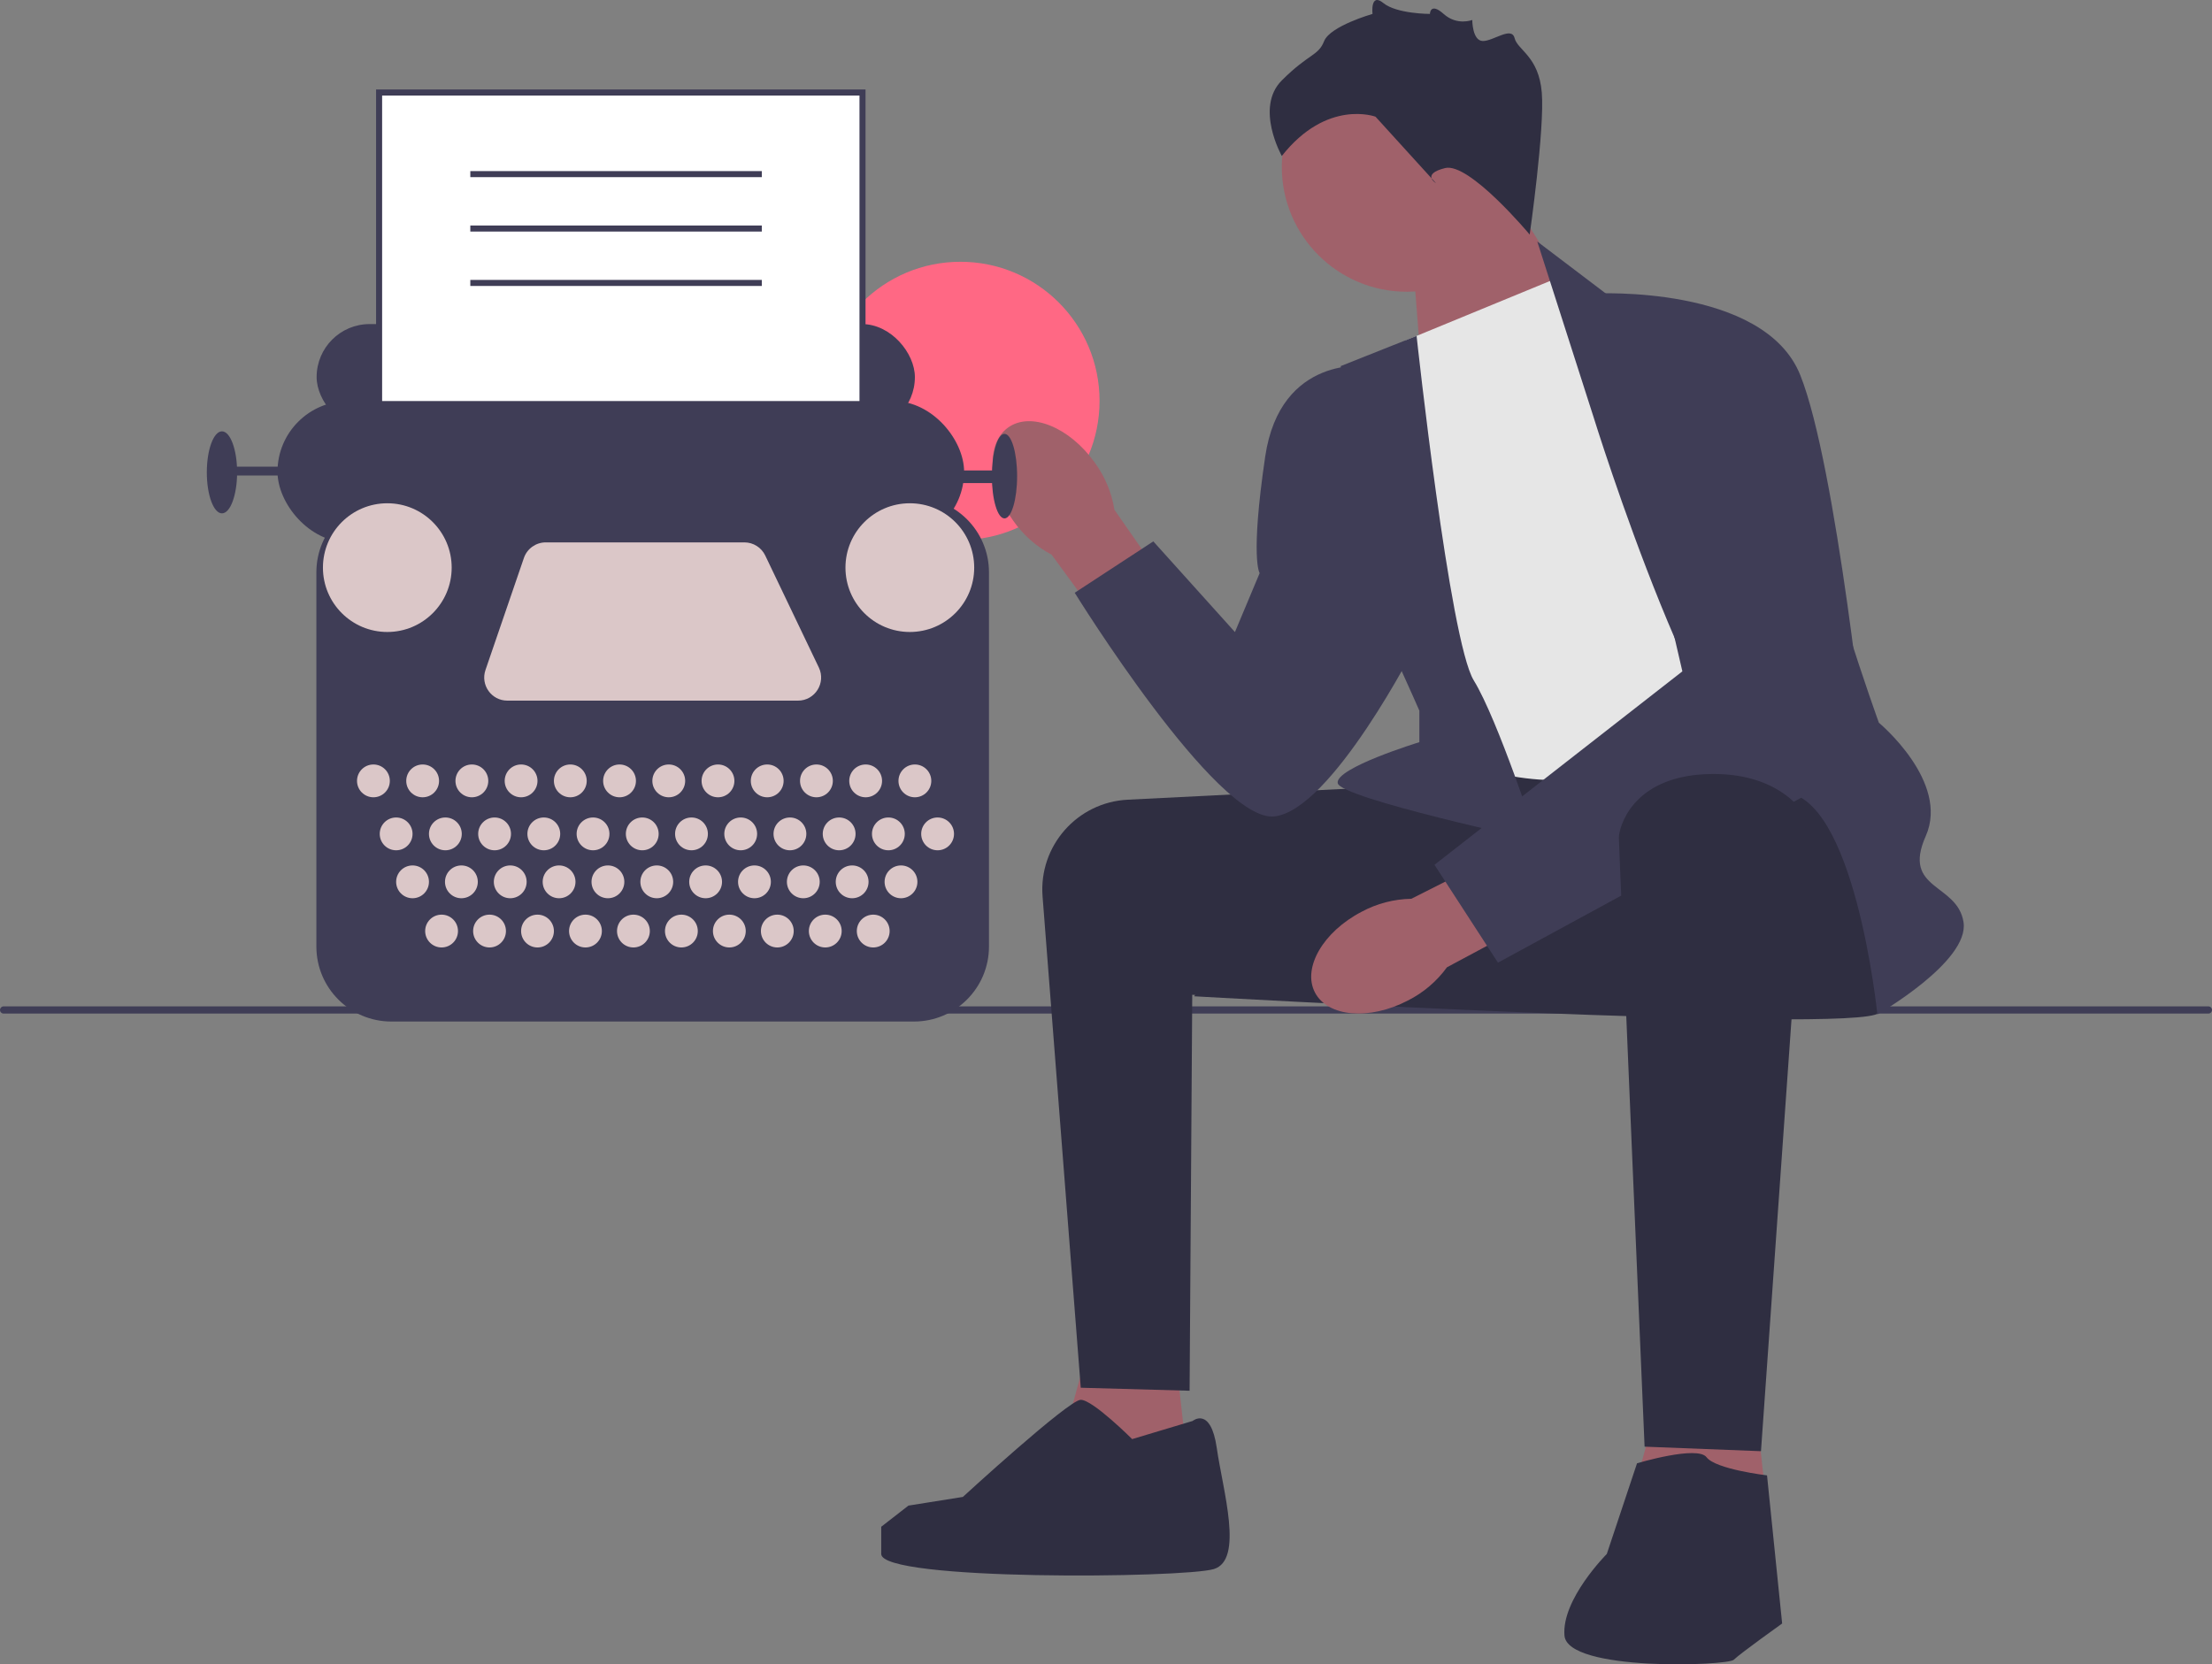 <svg xmlns="http://www.w3.org/2000/svg" width="731.67" height="550.618" viewBox="0 0 731.67 550.618" xmlns:xlink="http://www.w3.org/1999/xlink"><rect x="0" y="0" width="731.67" height="550.618" fill="#808080" stroke="none"/><circle cx="317.682" cy="132.627" r="46.021" fill="#ff6884"/><g><path d="M0,334.134c0,.66,.53,1.19,1.19,1.19H730.48c.66,0,1.19-.53,1.19-1.19,0-.66-.53-1.19-1.19-1.19H1.19c-.66,0-1.19,.53-1.19,1.19Z" fill="#3f3d56"/><g><polygon points="466.985 81.606 470.811 130.557 526.268 107.393 494.985 57.606 466.985 81.606" fill="#a0616a"/><circle cx="465.323" cy="55.181" r="41.339" fill="#a0616a"/><polygon points="387.985 440.606 394.985 503.393 345.985 496.606 361.985 438.606 387.985 440.606" fill="#a0616a"/><polygon points="578.985 449.606 585.985 512.393 536.985 505.606 552.985 447.606 578.985 449.606" fill="#a0616a"/><path d="M462.485,260.106c-.669,0-54.146,2.685-89.477,4.463-16.723,.841-29.452,15.315-28.155,32.009l12.632,162.528,36,1,.878-131,71.122,4-3-73Z" fill="#2f2e41"/><path d="M619.485,259.106s9,69,2,76c-7,7-226.5-5.5-226.5-5.5,0,0,48.154-69.537,56.827-71.519,8.673-1.981,146.673-8.981,146.673-8.981l21,10Z" fill="#2f2e41"/><path id="uuid-395a52e4-5c72-4314-a9bf-6720c6920e4c-178" d="M335.127,172.233c-8.359-11.691-9.103-25.48-1.662-30.799,7.441-5.319,20.247-.152,28.607,11.544,3.404,4.626,5.65,10,6.551,15.673l34.792,49.981-19.8,13.708-35.775-48.834c-5.078-2.688-9.437-6.554-12.714-11.273Z" fill="#a0616a"/><path id="uuid-2bcb0f29-4cb0-4836-b3e1-c42200070018-179" d="M465.674,331.017c-12.747,6.638-26.505,5.441-30.727-2.672-4.223-8.113,2.688-20.068,15.44-26.706,5.058-2.722,10.694-4.192,16.436-4.289l54.365-27.441,10.797,21.526-53.367,28.575c-3.374,4.65-7.812,8.425-12.944,11.008Z" fill="#a0616a"/><path d="M464.985,112.606l51-21,96,148s-67,15-90,18c-23,3-49-9-49-9l-8-136Z" fill="#e6e6e6"/><path d="M526.985,137.606l-18.5-57.709,24,18.209s68,45,68,64c0,19,21,77,21,77,0,0,23.5,19.5,15.5,37.5-8,18,10.5,15.5,12.5,28.5,2,13-28.5,30.5-28.5,30.5,0,0-7.5-73.5-31.5-73.5-24,0-62.5-124.5-62.5-124.5Z" fill="#3f3d56"/><path d="M468.568,111.13l-25.084,9.976s4,70,8,76,18,38,18,38v10.429s-28,8.571-27,13.571c1,5,66,19,66,19,0,0-13-40-21-53-8-13-18.916-113.976-18.916-113.976Z" fill="#3f3d56"/><path d="M527.485,97.106s56-3,68,27c12,30,22,128,22,128l-122,66.374-21-32.374,82-64-29-125Z" fill="#3f3d56"/><path d="M452.485,121.106s-29-4-34,30-1.823,38.5-1.823,38.5l-8.177,19.5-27-30-26,17s47,76,66,74c19-2,47-57,47-57l-16-92Z" fill="#3f3d56"/><path d="M597.323,270.145l-14.839,209.961-38.5-1.5s-8.5-198.5-8.5-201.5c0-3,4-20,29-21,25-1,32.839,14.039,32.839,14.039Z" fill="#2f2e41"/><path d="M541.485,484.106s20-6,23-2c3,4,20,6,20,6l5,49s-14,10-16,12-55,4-56-8c-1-12,14-27,14-27l10-30Z" fill="#2f2e41"/><path d="M394.485,470.106s6-5,8,9c2,14,9,37-1,40-10,3-110,4-110-5v-9l9-7,18.004-2.869s34.996-32.131,38.996-32.131c4,0,17,13,17,13l20-6Z" fill="#2f2e41"/><path d="M505.985,77.606s-20-24-28-22-3,5-3,5l-20-22s-16-6-31,13c0,0-9-16,0-25,9-9,12-8,14-13,2-5,16-9,16-9,0,0-.803-7.197,3.598-3.598s15.394,3.598,15.394,3.598c0,0,.063-4,4.535,0s9.472,2,9.472,2c0,0,0,6.921,3.5,6.961,3.5,.039,9.5-4.961,10.5-.961s8,6,9,18-4,47-4,47Z" fill="#2f2e41"/></g></g><g><rect x="104.731" y="107.214" width="197.887" height="35.069" rx="17.534" ry="17.534" fill="#3f3d56"/><rect x="125.397" y="30.606" width="159.896" height="175.343" fill="#fff"/><path d="M286.293,206.949H124.397V29.606h161.896V206.949Zm-159.896-2h157.896V31.606H126.397V204.949Z" fill="#3f3d56"/><rect x="91.789" y="132.681" width="227.111" height="46.758" rx="23.379" ry="23.379" fill="#3f3d56"/><ellipse cx="332.26" cy="157.521" rx="4.175" ry="13.986" fill="#3f3d56"/><ellipse cx="73.42" cy="156.269" rx="5.01" ry="13.568" fill="#3f3d56"/><rect x="74.672" y="154.39" width="28.806" height="2.922" fill="#3f3d56"/><rect x="306.376" y="155.642" width="23.379" height="4.175" fill="#3f3d56"/><path d="M302.334,337.957H129.439c-13.669,0-24.79-11.121-24.79-24.79v-123.841c0-13.669,11.121-24.79,24.79-24.79h172.896c13.669,0,24.789,11.121,24.789,24.79v123.841c0,13.669-11.12,24.79-24.789,24.79Z" fill="#3f3d56"/><circle cx="123.518" cy="258.343" r="5.427" fill="#dbc7c8"/><circle cx="131.033" cy="275.878" r="5.427" fill="#dbc7c8"/><circle cx="136.46" cy="291.742" r="5.427" fill="#dbc7c8"/><circle cx="146.062" cy="308.024" r="5.427" fill="#dbc7c8"/><circle cx="161.926" cy="308.024" r="5.427" fill="#dbc7c8"/><circle cx="177.791" cy="308.024" r="5.427" fill="#dbc7c8"/><circle cx="193.655" cy="308.024" r="5.427" fill="#dbc7c8"/><circle cx="209.52" cy="308.024" r="5.427" fill="#dbc7c8"/><circle cx="225.384" cy="308.024" r="5.427" fill="#dbc7c8"/><circle cx="241.248" cy="308.024" r="5.427" fill="#dbc7c8"/><circle cx="257.113" cy="308.024" r="5.427" fill="#dbc7c8"/><circle cx="272.977" cy="308.024" r="5.427" fill="#dbc7c8"/><circle cx="288.841" cy="308.024" r="5.427" fill="#dbc7c8"/><circle cx="152.617" cy="291.742" r="5.427" fill="#dbc7c8"/><circle cx="168.773" cy="291.742" r="5.427" fill="#dbc7c8"/><circle cx="184.93" cy="291.742" r="5.427" fill="#dbc7c8"/><circle cx="201.086" cy="291.742" r="5.427" fill="#dbc7c8"/><circle cx="217.243" cy="291.742" r="5.427" fill="#dbc7c8"/><circle cx="233.4" cy="291.742" r="5.427" fill="#dbc7c8"/><circle cx="249.556" cy="291.742" r="5.427" fill="#dbc7c8"/><circle cx="265.713" cy="291.742" r="5.427" fill="#dbc7c8"/><circle cx="281.869" cy="291.742" r="5.427" fill="#dbc7c8"/><circle cx="298.026" cy="291.742" r="5.427" fill="#dbc7c8"/><circle cx="147.314" cy="275.878" r="5.427" fill="#dbc7c8"/><circle cx="163.596" cy="275.878" r="5.427" fill="#dbc7c8"/><circle cx="179.878" cy="275.878" r="5.427" fill="#dbc7c8"/><circle cx="196.16" cy="275.878" r="5.427" fill="#dbc7c8"/><circle cx="212.442" cy="275.878" r="5.427" fill="#dbc7c8"/><circle cx="228.724" cy="275.878" r="5.427" fill="#dbc7c8"/><circle cx="245.006" cy="275.878" r="5.427" fill="#dbc7c8"/><circle cx="261.287" cy="275.878" r="5.427" fill="#dbc7c8"/><circle cx="277.569" cy="275.878" r="5.427" fill="#dbc7c8"/><circle cx="293.851" cy="275.878" r="5.427" fill="#dbc7c8"/><circle cx="310.133" cy="275.878" r="5.427" fill="#dbc7c8"/><circle cx="139.8" cy="258.343" r="5.427" fill="#dbc7c8"/><circle cx="156.082" cy="258.343" r="5.427" fill="#dbc7c8"/><circle cx="172.363" cy="258.343" r="5.427" fill="#dbc7c8"/><circle cx="188.645" cy="258.343" r="5.427" fill="#dbc7c8"/><circle cx="204.927" cy="258.343" r="5.427" fill="#dbc7c8"/><circle cx="221.209" cy="258.343" r="5.427" fill="#dbc7c8"/><circle cx="237.491" cy="258.343" r="5.427" fill="#dbc7c8"/><circle cx="253.773" cy="258.343" r="5.427" fill="#dbc7c8"/><circle cx="270.055" cy="258.343" r="5.427" fill="#dbc7c8"/><circle cx="286.336" cy="258.343" r="5.427" fill="#dbc7c8"/><circle cx="302.618" cy="258.343" r="5.427" fill="#dbc7c8"/><circle cx="128.11" cy="187.789" r="21.292" fill="#dbc7c8"/><circle cx="300.948" cy="187.789" r="21.292" fill="#dbc7c8"/><path d="M180.522,179.439h65.701c2.945,0,5.628,1.691,6.899,4.347l17.731,37.06c2.429,5.076-1.272,10.948-6.899,10.948h-96.139c-5.248,0-8.936-5.164-7.234-10.128l12.707-37.06c1.06-3.091,3.967-5.167,7.234-5.167Z" fill="#dbc7c8"/></g><rect x="155.568" y="56.606" width="96.417" height="2" fill="#3f3d56"/><rect x="155.568" y="74.606" width="96.417" height="2" fill="#3f3d56"/><rect x="155.568" y="92.606" width="96.417" height="2" fill="#3f3d56"/></svg>